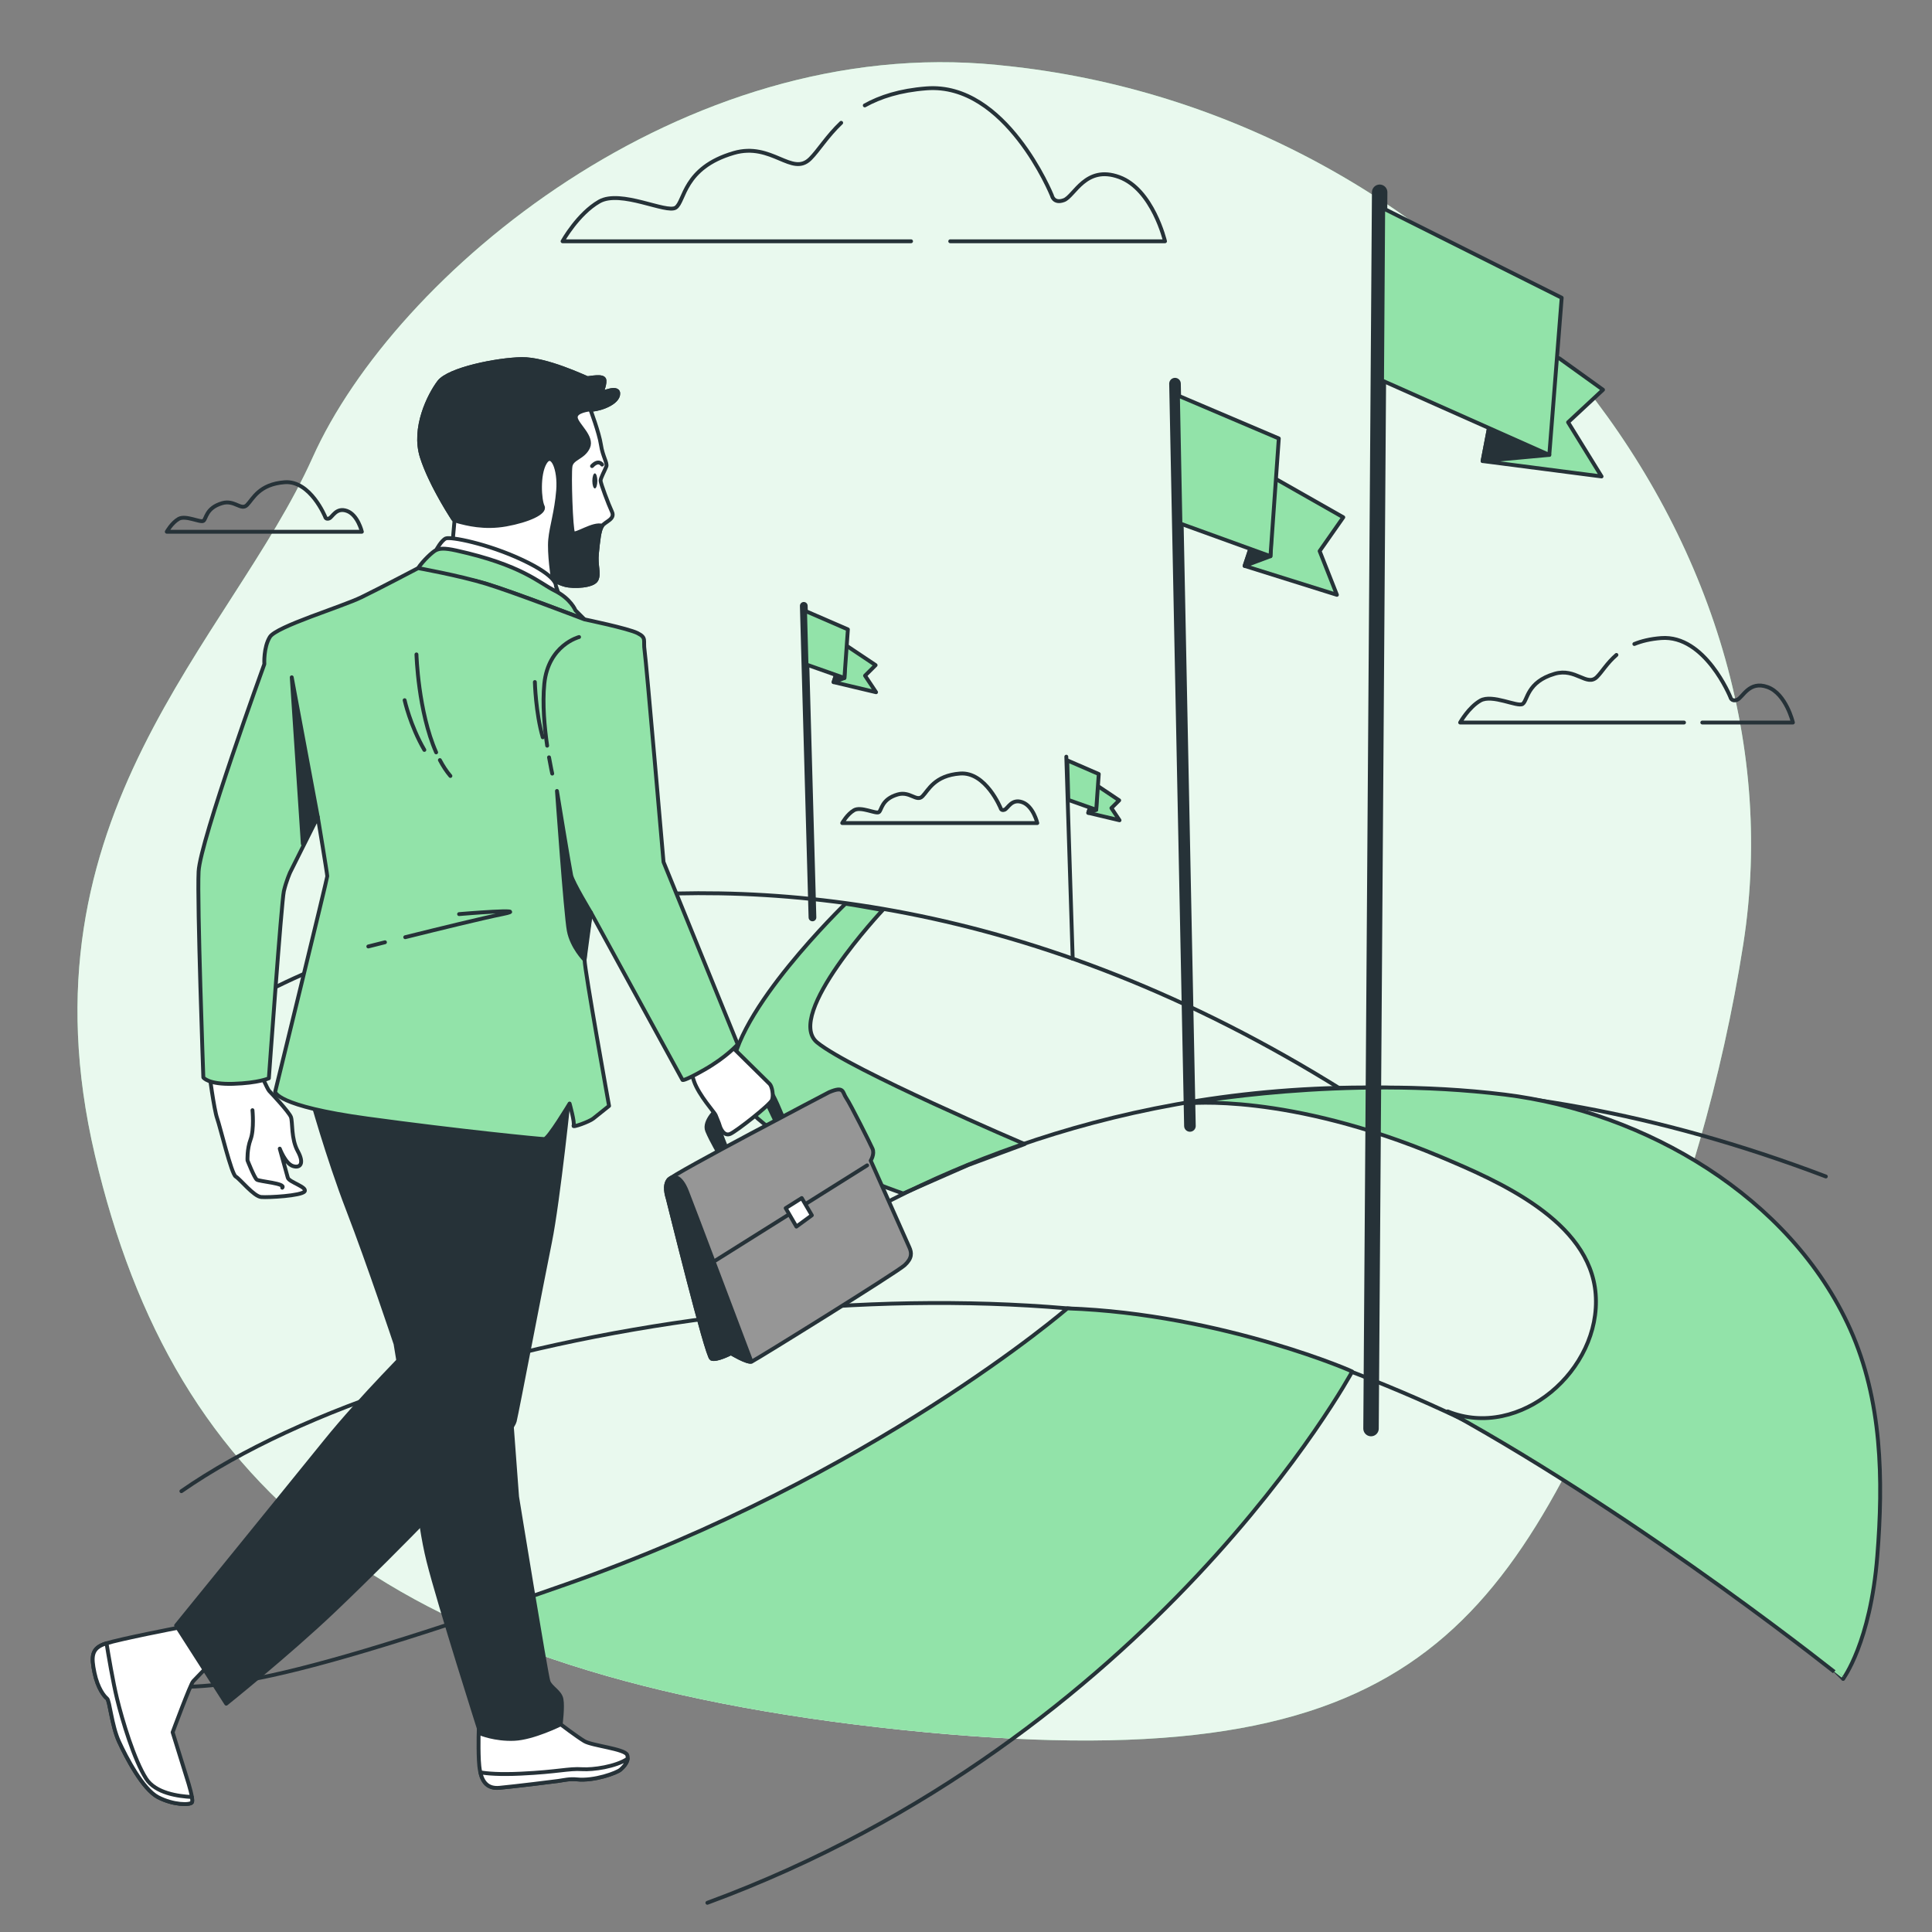 <?xml version="1.0" encoding="utf-8"?>
<!-- Generator: Adobe Illustrator 27.5.0, SVG Export Plug-In . SVG Version: 6.00 Build 0)  -->
<svg version="1.1" xmlns="http://www.w3.org/2000/svg" xmlns:xlink="http://www.w3.org/1999/xlink" x="0px" y="0px"
	 viewBox="0 0 500 500" style="enable-background:new 0 0 500 500;" xml:space="preserve">
<rect x="0" y="0" width="500" height="500" fill="#808080" stroke="none"/>
<g id="Background_Simple">
	<g>
		<path style="fill:#92E3A9;" d="M451.169,244.282c16.637-106.421-72.142-213.687-188.71-227.009
			c-1.451-0.166-2.904-0.321-4.358-0.466c-81.45-8.09-155.901,54.127-177.189,101.581C59.624,165.841,3.913,210.985,24.563,298.94
			c20.649,87.955,76.747,134.819,208.273,148.689c131.526,13.87,155.793-23.747,190.708-105.923
			C435.643,313.23,445.705,279.23,451.169,244.282z"/>
		<path style="opacity:0.8;fill:#FFFFFF;" d="M451.169,244.282c16.637-106.421-72.142-213.687-188.71-227.009
			c-1.451-0.166-2.904-0.321-4.358-0.466c-81.45-8.09-155.901,54.127-177.189,101.581C59.624,165.841,3.913,210.985,24.563,298.94
			c20.649,87.955,76.747,134.819,208.273,148.689c131.526,13.87,155.793-23.747,190.708-105.923
			C435.643,313.23,445.705,279.23,451.169,244.282z"/>
	</g>
</g>
<g id="Road">
	<g>
		<path style="fill:none;stroke:#263238;stroke-linecap:round;stroke-linejoin:round;stroke-miterlimit:10;" d="M61.402,260.797
			c0,0,125.269-79.245,286.176,21.419"/>
		<path style="fill:#92E3A9;stroke:#263238;stroke-linecap:round;stroke-linejoin:round;stroke-miterlimit:10;" d="M211.474,269.779
			c-8.594-7.059,16.973-34.254,16.973-34.254c-11.196-2.009-9.678-1.603-9.678-1.603s-29.095,28.097-29.402,44.057
			c-0.307,15.96,44.396,30.901,44.396,30.901l16.771-7.363l14.642-5.43C265.176,296.087,220.068,276.839,211.474,269.779z"/>
		<path style="fill:none;stroke:#263238;stroke-linecap:round;stroke-linejoin:round;stroke-miterlimit:10;" d="M187.649,339.134
			c0,0,107.459-102.101,284.876-34.664"/>
		<path style="fill:none;stroke:#263238;stroke-linecap:round;stroke-linejoin:round;stroke-miterlimit:10;" d="M477.001,434.47
			c0,0-51.445-53.179-137.572-83.237c-86.127-30.058-230.057-8.671-292.485,34.682"/>
		<path style="fill:#92E3A9;" d="M146.573,409.994c-10.465,3.676-19.744,6.845-28.029,9.586
			c29.618,13.846,67.098,23.072,114.292,28.049c10.42,1.099,20.162,1.872,29.295,2.328c60.236-43.992,87.806-94.973,87.806-94.973
			c2.058,0.667-33.549-14.993-73.707-16.379C276.229,338.604,226.01,382.09,146.573,409.994z"/>
		<path style="fill:none;stroke:#263238;stroke-linecap:round;stroke-linejoin:round;stroke-miterlimit:10;" d="M183.067,492.443
			c115.564-42.576,166.869-137.46,166.869-137.46c2.058,0.667-33.549-14.993-73.707-16.379c0,0-50.22,43.486-129.656,71.39
			c-88.022,30.92-93.016,26.357-114.213,26.357"/>
		<path style="fill:#92E3A9;stroke:#263238;stroke-linecap:round;stroke-linejoin:round;stroke-miterlimit:10;" d="M374.678,365.273
			c18.723,7.566,39.773-10.795,38.277-30.357c-1.456-19.031-25.259-29.285-40.19-35.56c-39.631-16.656-65.477-13.785-65.477-13.785
			s40.195-7.465,82.118-2.299c36.296,4.472,74.062,26.43,89.426,60.725c8.263,18.446,8.592,38.926,7.012,58.736
			c-1.787,22.41-8.842,31.738-8.842,31.738S426.432,393.795,374.678,365.273z"/>
	</g>
</g>
<g id="Flags">
	<g>
		
			<line style="fill:none;stroke:#263238;stroke-width:3;stroke-linecap:round;stroke-linejoin:round;stroke-miterlimit:10;" x1="307.953" y1="291.394" x2="304.089" y2="99.286"/>
		<g>
			<g>
				<polygon style="fill:#92E3A9;stroke:#263238;stroke-linecap:round;stroke-linejoin:round;stroke-miterlimit:10;" points="
					329.693,123.678 347.641,133.876 341.522,142.615 345.992,153.943 322.101,146.451 				"/>
				<polygon style="fill:#263238;stroke:#263238;stroke-linecap:round;stroke-linejoin:round;stroke-miterlimit:10;" points="
					328.794,143.943 322.101,146.451 329.693,123.678 				"/>
			</g>
			<polygon style="fill:#92E3A9;stroke:#263238;stroke-linecap:round;stroke-linejoin:round;stroke-miterlimit:10;" points="
				304.85,102.363 330.953,113.47 328.794,143.943 305.495,135.506 			"/>
		</g>
	</g>
	<g>
		
			<line style="fill:none;stroke:#263238;stroke-width:2;stroke-linecap:round;stroke-linejoin:round;stroke-miterlimit:10;" x1="210.264" y1="237.428" x2="208.018" y2="156.791"/>
		<g>
			<g>
				<polygon style="fill:#92E3A9;stroke:#263238;stroke-linecap:round;stroke-linejoin:round;stroke-miterlimit:10;" points="
					218.845,166.948 226.606,172.139 223.873,174.859 226.725,179.147 215.732,176.533 				"/>
				<polygon style="fill:#263238;stroke:#263238;stroke-linecap:round;stroke-linejoin:round;stroke-miterlimit:10;" points="
					218.534,175.458 215.732,176.533 218.845,166.948 				"/>
			</g>
			<polygon style="fill:#92E3A9;stroke:#263238;stroke-linecap:round;stroke-linejoin:round;stroke-miterlimit:10;" points="
				208.347,158.08 219.433,162.889 218.534,175.458 208.725,171.992 			"/>
		</g>
	</g>
	<g>
		
			<line style="fill:none;stroke:#263238;stroke-linecap:round;stroke-linejoin:round;stroke-miterlimit:10;" x1="277.613" y1="248.108" x2="275.959" y2="195.828"/>
		<g>
			<g>
				<polygon style="fill:#92E3A9;stroke:#263238;stroke-linecap:round;stroke-linejoin:round;stroke-miterlimit:10;" points="
					283.93,203.305 289.643,207.126 287.631,209.129 289.731,212.285 281.639,210.361 				"/>
				<polygon style="fill:#92E3A9;stroke:#263238;stroke-linecap:round;stroke-linejoin:round;stroke-miterlimit:10;" points="
					283.701,209.57 281.639,210.361 283.93,203.305 				"/>
			</g>
			<polygon style="fill:#92E3A9;stroke:#263238;stroke-linecap:round;stroke-linejoin:round;stroke-miterlimit:10;" points="
				276.202,196.777 284.362,200.317 283.701,209.57 276.48,207.018 			"/>
		</g>
	</g>
	<g>
		
			<line style="fill:none;stroke:#263238;stroke-width:4;stroke-linecap:round;stroke-linejoin:round;stroke-miterlimit:10;" x1="354.82" y1="369.71" x2="357.056" y2="49.761"/>
		<g>
			<g>
				<polygon style="fill:#92E3A9;stroke:#263238;stroke-linecap:round;stroke-linejoin:round;stroke-miterlimit:10;" points="
					390.595,83.426 414.857,100.872 405.822,109.28 414.482,123.305 383.693,119.319 				"/>
				<polygon style="fill:#263238;stroke:#263238;stroke-linecap:round;stroke-linejoin:round;stroke-miterlimit:10;" points="
					400.957,117.727 383.693,119.319 390.595,83.426 				"/>
			</g>
			<polygon style="fill:#92E3A9;stroke:#263238;stroke-linecap:round;stroke-linejoin:round;stroke-miterlimit:10;" points="
				357.97,53.921 404.164,77.058 400.957,117.727 357.674,98.466 			"/>
		</g>
	</g>
</g>
<g id="Clouds">
	<g>
		<path style="fill:none;stroke:#263238;stroke-linecap:round;stroke-linejoin:round;stroke-miterlimit:10;" d="M217.696,31.784
			c-3.666,3.477-5.832,7.123-7.997,9.289c-4.749,4.749-9.954-4.353-19.813-1.477c-13.116,3.826-12.636,12.558-15.011,14.14
			c-2.374,1.583-14.246-4.749-19.786-1.583c-5.54,3.166-9.497,10.289-9.497,10.289h90.189"/>
		<path style="fill:none;stroke:#263238;stroke-linecap:round;stroke-linejoin:round;stroke-miterlimit:10;" d="M245.918,62.441
			h55.589c0,0-3.166-13.455-11.872-16.62c-8.706-3.166-11.575,4.96-14.281,5.975c-2.707,1.015-3.131-1.226-3.131-1.226
			s-11.872-29.284-32.449-27.701c-6.907,0.531-12.031,2.222-15.97,4.413"/>
	</g>
	<g>
		<path style="fill:none;stroke:#263238;stroke-linecap:round;stroke-linejoin:round;stroke-miterlimit:10;" d="M418.329,169.496
			c-2.41,2.079-3.723,4.378-5.037,5.691c-2.623,2.623-5.498-2.404-10.944-0.816c-7.245,2.113-6.98,6.937-8.292,7.811
			c-1.311,0.874-7.869-2.623-10.929-0.874c-3.06,1.749-5.246,5.683-5.246,5.683h57.94"/>
		<path style="fill:none;stroke:#263238;stroke-linecap:round;stroke-linejoin:round;stroke-miterlimit:10;" d="M440.552,186.991
			h23.453c0,0-1.749-7.432-6.558-9.181c-4.809-1.749-6.394,2.74-7.889,3.3c-1.495,0.561-1.729-0.677-1.729-0.677
			s-6.558-16.175-17.924-15.301c-2.799,0.215-5.068,0.775-6.938,1.536"/>
	</g>
	<path style="fill:none;stroke:#263238;stroke-linecap:round;stroke-linejoin:round;stroke-miterlimit:10;" d="M258.969,209.162
		c0,0-3.844-9.482-10.507-8.97c-6.663,0.512-8.201,4.357-9.738,5.894c-1.538,1.538-3.223-1.409-6.415-0.478
		c-4.247,1.239-4.092,4.066-4.861,4.579c-0.769,0.513-4.613-1.538-6.407-0.513c-1.794,1.025-3.075,3.332-3.075,3.332h50.486
		c0,0-1.025-4.357-3.844-5.382s-3.748,1.606-4.624,1.935C259.107,209.888,258.969,209.162,258.969,209.162z"/>
	<path style="fill:none;stroke:#263238;stroke-linecap:round;stroke-linejoin:round;stroke-miterlimit:10;" d="M84.167,133.773
		c0,0-3.844-9.482-10.507-8.97c-6.663,0.512-8.201,4.357-9.738,5.894c-1.538,1.538-3.223-1.41-6.416-0.478
		c-4.247,1.239-4.092,4.066-4.861,4.579c-0.769,0.512-4.613-1.538-6.407-0.513c-1.794,1.025-3.075,3.332-3.075,3.332h50.486
		c0,0-1.025-4.357-3.844-5.382s-3.748,1.606-4.624,1.935C84.304,134.498,84.167,133.773,84.167,133.773z"/>
</g>
<g id="Character">
	<g>
		<g>
			<path style="fill:#FFFFFF;stroke:#263238;stroke-linecap:round;stroke-linejoin:round;stroke-miterlimit:10;" d="
				M152.777,105.949c0,0,2.283,6.05,2.74,9.132c0.457,3.082,1.739,4.748,1.396,5.661c-0.342,0.913-1.484,2.968-1.484,3.653
				c0,0.685,2.028,6.096,2.941,8.037c0.913,1.941-1.712,2.511-2.511,3.653c-0.799,1.142-1.027,3.767-1.37,7.077
				c-0.342,3.31,0.685,5.137-0.114,6.849c-0.799,1.712-5.936,1.941-8.105,1.37c-2.169-0.571-3.196-1.598-3.196-1.598l-0.685,2.854
				c0,0-5.365-4.224-10.844-6.621c-5.479-2.397-14.497-4.794-14.497-4.794l0.571-6.392c0,0-6.05-9.018-8.447-16.552
				c-2.397-7.534,1.941-16.095,4.452-19.406c2.511-3.31,14.954-5.822,21.346-5.936c6.392-0.114,16.552,4.794,17.008,4.909
				c0.457,0.114,4.338-0.913,4.452,0.571c0.114,1.484-0.913,3.425-0.913,3.425s4.908-2.283,4.452,0.342
				C159.512,104.808,153.805,106.291,152.777,105.949z"/>
			<ellipse style="fill:#263238;" cx="153.945" cy="124.457" rx="0.65" ry="1.951"/>
			<path style="fill:none;stroke:#263238;stroke-linecap:round;stroke-linejoin:round;stroke-miterlimit:10;" d="M155.819,120.233
				c0,0-0.91-1.431-2.602,0.39"/>
			<path style="fill:#263238;stroke:#263238;stroke-linecap:round;stroke-linejoin:round;stroke-miterlimit:10;" d="
				M154.375,150.011c0.799-1.712-0.228-3.539,0.114-6.849c0.342-3.31,0.571-5.936,1.37-7.077c-2.283-0.799-6.963,2.626-7.534,1.826
				c-0.571-0.799-1.027-15.068-0.685-17.237c0.342-2.169,3.31-2.169,4.566-4.909c1.256-2.74-2.968-5.822-3.196-7.648
				s3.767-2.169,3.767-2.169c1.027,0.342,6.735-1.142,7.192-3.767c0.456-2.625-4.452-0.342-4.452-0.342s1.027-1.94,0.913-3.424
				c-0.114-1.484-3.995-0.457-4.452-0.571c-0.457-0.114-10.616-5.022-17.008-4.908c-6.392,0.114-18.835,2.625-21.346,5.936
				c-2.511,3.31-6.849,11.872-4.452,19.405c2.044,6.424,6.731,13.906,8.072,15.978c0.567,0.37,1.013,0.616,1.289,0.688
				c2.169,0.571,6.735,1.826,12.442,0.799c5.708-1.027,10.274-3.082,9.475-4.68c-0.799-1.598-1.256-8.219,0.571-11.301
				s3.881,1.598,3.424,7.191c-0.457,5.593-1.712,9.132-2.055,12.671c-0.342,3.539,0.685,10.159,0.685,10.159
				s1.027,1.027,3.196,1.598C148.439,151.952,153.576,151.723,154.375,150.011z"/>
		</g>
		<path style="fill:#FFFFFF;stroke:#263238;stroke-linecap:round;stroke-linejoin:round;stroke-miterlimit:10;" d="M143.853,151.58
			c0,0,0.52-2.341-8.585-6.634s-18.73-6.113-19.901-5.593c-1.171,0.52-2.471,2.992-2.471,2.992s9.625,1.561,17.56,5.593
			c7.934,4.032,14.698,7.544,14.698,7.544L143.853,151.58z"/>
		<path style="fill:#92E3A9;stroke:#263238;stroke-linecap:round;stroke-linejoin:round;stroke-miterlimit:10;" d="M148.926,157.953
			c0,0-1.171-2.992-5.333-5.073c-4.162-2.081-8.528-6.655-25.494-10.406c-3.215-0.711-4.292-0.52-5.203-0.13
			s-3.512,2.862-4.683,4.683c-1.171,1.821-1.171,1.821-1.171,1.821s11.056-0.13,18.73,2.211c7.674,2.341,25.494,9.235,25.494,9.235
			L148.926,157.953z"/>
		<path style="fill:#263238;stroke:#263238;stroke-linecap:round;stroke-linejoin:round;stroke-miterlimit:10;" d="M185.946,286.665
			c0,0-4.001,3.385-2.924,6.001c1.077,2.616,3.385,6.463,3.385,6.463l1.693-1.847c0,0-2.308-5.232-1.847-6.001
			c0.462-0.769,11.541-7.232,11.541-7.232l3.232,6.771l1.693-1.385c0,0-2.77-7.078-3.847-7.694
			C197.795,281.125,188.716,283.587,185.946,286.665z"/>
		<path style="fill:#FFFFFF;stroke:#263238;stroke-linecap:round;stroke-linejoin:round;stroke-miterlimit:10;" d="M188.408,269.892
			c0,0,10.156,10.002,10.771,10.618c0.616,0.616,1.077,2.924,0.616,4.155c-0.462,1.231-9.079,8.002-10.771,8.771
			c-1.693,0.769-2.616-1.539-2.77-2.154c-0.154-0.616-0.923-2.308-1.077-2.77c-0.154-0.462-4.309-5.078-5.54-8.617
			c-1.231-3.539-1.385-4.924-1.385-4.924L188.408,269.892z"/>
		<g>
			<path style="fill:#FFFFFF;stroke:#263238;stroke-linecap:round;stroke-linejoin:round;stroke-miterlimit:10;" d="M67.106,277.043
				c0,0,2.087,4.815,2.568,5.297c0.482,0.482,5.136,5.457,5.618,6.741c0.482,1.284,0,5.618,1.766,8.828
				c1.766,3.21,0.642,4.494-1.284,3.852c-1.926-0.642-3.371-4.494-3.371-4.494s1.766,6.42,2.087,7.544
				c0.321,1.124,5.136,2.408,4.334,3.531c-0.803,1.124-9.31,1.605-11.236,1.445c-1.926-0.16-5.457-4.655-6.581-5.297
				c-1.124-0.642-4.013-12.841-4.815-15.088c-0.803-2.247-2.087-12.038-2.087-12.038L67.106,277.043z"/>
			<path style="fill:none;stroke:#263238;stroke-linecap:round;stroke-linejoin:round;stroke-miterlimit:10;" d="M65.34,287.315
				c0,0,0.482,4.976-0.482,7.544c-0.963,2.568-0.803,5.457-0.803,5.457s1.766,4.494,2.408,4.976
				c0.642,0.482,7.704,0.963,6.581,2.087"/>
		</g>
		<path style="fill:#FFFFFF;stroke:#263238;stroke-linecap:round;stroke-linejoin:round;stroke-miterlimit:10;" d="M145.104,446.258
			c0,0,4.155,3.166,6.133,4.353c1.979,1.187,10.486,1.978,11.08,3.561c0.594,1.583-0.901,3.072-1.728,3.81
			c-0.914,0.817-6.78,3.004-11.33,2.521c-1.814-0.193-3.363,0.198-4.748,0.396c-1.385,0.198-11.08,1.385-15.235,1.781
			c-4.155,0.396-5.144-2.968-5.342-7.123c-0.198-4.155,0-8.903,0-8.903l16.62-2.374L145.104,446.258z"/>
		<path style="fill:#FFFFFF;stroke:#263238;stroke-linecap:round;stroke-linejoin:round;stroke-miterlimit:10;" d="M150.674,457.867
			c-3.574-0.231-6.111,0.692-15.911,1.153c-5.547,0.261-8.727-0.032-10.445-0.335c0.583,2.564,1.925,4.284,4.959,3.995
			c4.155-0.396,13.85-1.583,15.235-1.781c1.385-0.198,2.934-0.588,4.748-0.396c4.55,0.483,10.416-1.704,11.33-2.521
			c0.649-0.58,1.694-1.623,1.834-2.809C159.344,457.208,153.518,458.051,150.674,457.867z"/>
		<path style="fill:#263238;stroke:#263238;stroke-linecap:round;stroke-linejoin:round;stroke-miterlimit:10;" d="M80.402,283.492
			c0,0,4.353,15.828,9.695,29.678c5.342,13.85,12.267,34.624,12.267,34.624l4.946,30.074c0,0,0.791,15.037,3.561,26.117
			c2.77,11.08,13.459,44.648,13.459,44.648s3.759,1.583,8.706,1.385c4.946-0.198,12.069-3.759,12.069-3.759s0.594-4.551,0.198-6.529
			c-0.396-1.979-2.77-2.968-3.363-4.551c-0.594-1.583-8.117-47.814-8.117-47.814s-2.374-32.844-3.166-39.175
			c-0.792-6.331-2.77-59.752-2.77-59.752L80.402,283.492z"/>
		<g>
			<path style="fill:#FFFFFF;stroke:#263238;stroke-linecap:round;stroke-linejoin:round;stroke-miterlimit:10;" d="M46.218,421.231
				c0,0-15.084,2.914-18.855,4.114c-3.771,1.2-3.771,3.428-2.914,7.542c0.857,4.114,2.571,6.171,3.257,6.685
				c0.686,0.514,1.2,7.028,3.085,11.142c1.886,4.114,6.171,12.341,10.113,14.398c3.942,2.057,8.228,2.057,8.742,1.371
				c0.514-0.686-1.028-5.485-1.028-5.485l-3.942-12.684c0,0,4.628-12.513,5.314-13.198c0.686-0.686,4.114-4.285,4.114-4.285
				L46.218,421.231z"/>
			<path style="fill:#FFFFFF;stroke:#263238;stroke-linecap:round;stroke-linejoin:round;stroke-miterlimit:10;" d="M40.905,465.112
				c3.942,2.057,8.228,2.057,8.742,1.371c0.149-0.199,0.122-0.748,0.013-1.421c-3.504-0.173-9.415-0.976-11.841-4.75
				c-3.085-4.799-6.171-15.084-7.542-20.741c-1.068-4.405-2.239-11.406-2.706-14.29c-0.07,0.021-0.145,0.043-0.208,0.063
				c-3.771,1.2-3.771,3.428-2.914,7.542c0.857,4.114,2.571,6.171,3.257,6.685c0.686,0.514,1.2,7.028,3.085,11.142
				S36.962,463.055,40.905,465.112z"/>
		</g>
		<path style="fill:#263238;stroke:#263238;stroke-linecap:round;stroke-linejoin:round;stroke-miterlimit:10;" d="M95.834,287.845
			c0,0,5.738,7.518,6.331,8.508c0.594,0.989,4.749,38.581,5.144,42.341c0.396,3.759,0,9.101,0,9.101s-13.913,13.877-23.014,25.155
			c-9.101,11.278-38.718,47.721-38.718,47.721l12.974,20.243c0,0,16.25-13.043,27.897-24.138
			c18.442-17.568,35.791-36.144,36.978-37.133c1.187-0.989,9.189-9.468,9.783-11.842c0.594-2.374,6.943-35.636,9.12-46.32
			c2.176-10.684,5.144-39.571,5.144-39.571l-54.41,1.385"/>
		<g>
			<path style="fill:#92E3A9;stroke:#263238;stroke-linecap:round;stroke-linejoin:round;stroke-miterlimit:10;" d="
				M108.213,147.027c0,0-9.625,5.073-14.698,7.544c-5.073,2.471-21.982,7.544-23.673,10.276c-1.691,2.732-1.431,7.024-1.431,7.024
				s-16.604,45.7-17.013,53.667c-0.409,7.967,1.226,53.317,1.226,53.317s1.226,1.839,7.763,1.634c6.537-0.204,9.193-1.43,9.193-1.43
				s3.269-45.759,3.881-48.415c0.613-2.656,1.634-4.903,1.634-4.903l7.15-14.3c0,0,2.451,14.708,2.451,15.321
				c0,0.613-13.483,55.769-13.483,55.769s0,3.677,23.901,6.946s44.738,5.311,45.759,5.311c1.021,0,6.537-9.193,6.537-9.193
				s1.43,5.107,1.021,5.72c-0.409,0.613,4.086-1.021,5.107-1.839s4.086-3.268,4.086-3.268s-6.333-35.137-6.333-37.792
				c0-2.656,1.634-12.257,1.634-12.257l23.697,43.308c0,0,0,0.613,5.72-2.656s8.58-6.537,8.58-6.537l-19.202-47.189
				c0,0-4.494-52.092-4.903-54.747c-0.408-2.656,0.613-3.269-1.838-4.494c-2.451-1.226-13.712-3.55-13.712-3.55
				s-18.533-7.107-25.494-9.235C118.811,148.932,108.213,147.027,108.213,147.027z"/>
			<polygon style="fill:#263238;stroke:#263238;stroke-linecap:round;stroke-linejoin:round;stroke-miterlimit:10;" points="
				82.245,211.442 75.504,175.284 78.364,218.388 			"/>
			<path style="fill:none;stroke:#263238;stroke-linecap:round;stroke-linejoin:round;stroke-miterlimit:10;" d="M113.841,196.711
				c0.799,1.517,1.702,2.908,2.724,4.108"/>
			<path style="fill:none;stroke:#263238;stroke-linecap:round;stroke-linejoin:round;stroke-miterlimit:10;" d="M107.78,169.36
				c0,0,0.414,14.762,5.096,25.352"/>
			<path style="fill:none;stroke:#263238;stroke-linecap:round;stroke-linejoin:round;stroke-miterlimit:10;" d="M104.716,181.209
				c0,0,1.43,6.537,5.107,12.87"/>
			<path style="fill:none;stroke:#263238;stroke-linecap:round;stroke-linejoin:round;stroke-miterlimit:10;" d="M104.87,242.547
				c8.459-2.106,20.212-4.985,25.177-5.978c8.171-1.634-11.235,0-11.235,0"/>
			<path style="fill:none;stroke:#263238;stroke-linecap:round;stroke-linejoin:round;stroke-miterlimit:10;" d="M95.319,244.945
				c0,0,1.674-0.425,4.31-1.087"/>
			<path style="fill:#263238;stroke:#263238;stroke-linecap:round;stroke-linejoin:round;stroke-miterlimit:10;" d="M152.926,236.16
				c0,0-4.699-7.763-5.107-9.601s-3.677-21.858-3.677-21.858s2.247,31.868,3.064,36.158c0.817,4.29,4.086,7.559,4.086,7.559
				L152.926,236.16z"/>
			<path style="fill:none;stroke:#263238;stroke-linecap:round;stroke-linejoin:round;stroke-miterlimit:10;" d="M142.09,195.998
				c0.447,2.566,0.826,4.209,0.826,4.209"/>
			<path style="fill:none;stroke:#263238;stroke-linecap:round;stroke-linejoin:round;stroke-miterlimit:10;" d="M149.862,164.866
				c0,0-7.967,2.043-8.988,12.053c-0.536,5.251,0.053,11.402,0.733,16.063"/>
			<path style="fill:none;stroke:#263238;stroke-linecap:round;stroke-linejoin:round;stroke-miterlimit:10;" d="M138.422,176.51
				c0,0,0.204,7.967,2.043,14.3"/>
		</g>
		<g>
			<path style="fill:#969696;stroke:#263238;stroke-linecap:round;stroke-linejoin:round;stroke-miterlimit:10;" d="
				M214.568,282.664c0,0-40.316,21.081-41.547,22.62c-1.231,1.539-0.462,4.001-0.154,5.078c0.308,1.077,10.002,40.624,11.233,41.239
				c1.231,0.616,5.078-1.385,5.078-1.385s4.309,2.616,5.386,2.154c1.077-0.462,37.546-23.082,39.547-24.928
				c2-1.846,1.847-3.231,1.231-4.616c-0.616-1.385-10.002-22.466-10.002-22.466s1.077-1.693,0.462-3.078
				c-0.616-1.385-5.693-11.541-6.771-13.08C217.953,282.664,218.568,280.971,214.568,282.664z"/>
			<path style="fill:#263238;stroke:#263238;stroke-linecap:round;stroke-linejoin:round;stroke-miterlimit:10;" d="
				M172.867,310.362c0.308,1.077,10.002,40.624,11.233,41.239c1.231,0.616,5.078-1.385,5.078-1.385s4.09,2.48,5.292,2.175
				c-3.015-7.898-14.652-38.895-16.678-44.03c-1.722-4.363-3.529-3.928-4.336-3.426c-0.146,0.101-0.258,0.186-0.336,0.253
				c-0.018,0.017-0.032,0.03-0.045,0.043c-0.019,0.019-0.042,0.039-0.053,0.054C171.79,306.823,172.559,309.284,172.867,310.362z"/>
			
				<line style="fill:none;stroke:#263238;stroke-linecap:round;stroke-linejoin:round;stroke-miterlimit:10;" x1="185.177" y1="326.211" x2="224.416" y2="301.591"/>
			<polygon style="fill:#FFFFFF;stroke:#263238;stroke-linecap:round;stroke-linejoin:round;stroke-miterlimit:10;" points="
				203.335,312.67 206.104,317.44 210.105,314.516 207.489,310.054 			"/>
		</g>
	</g>
</g>
</svg>
